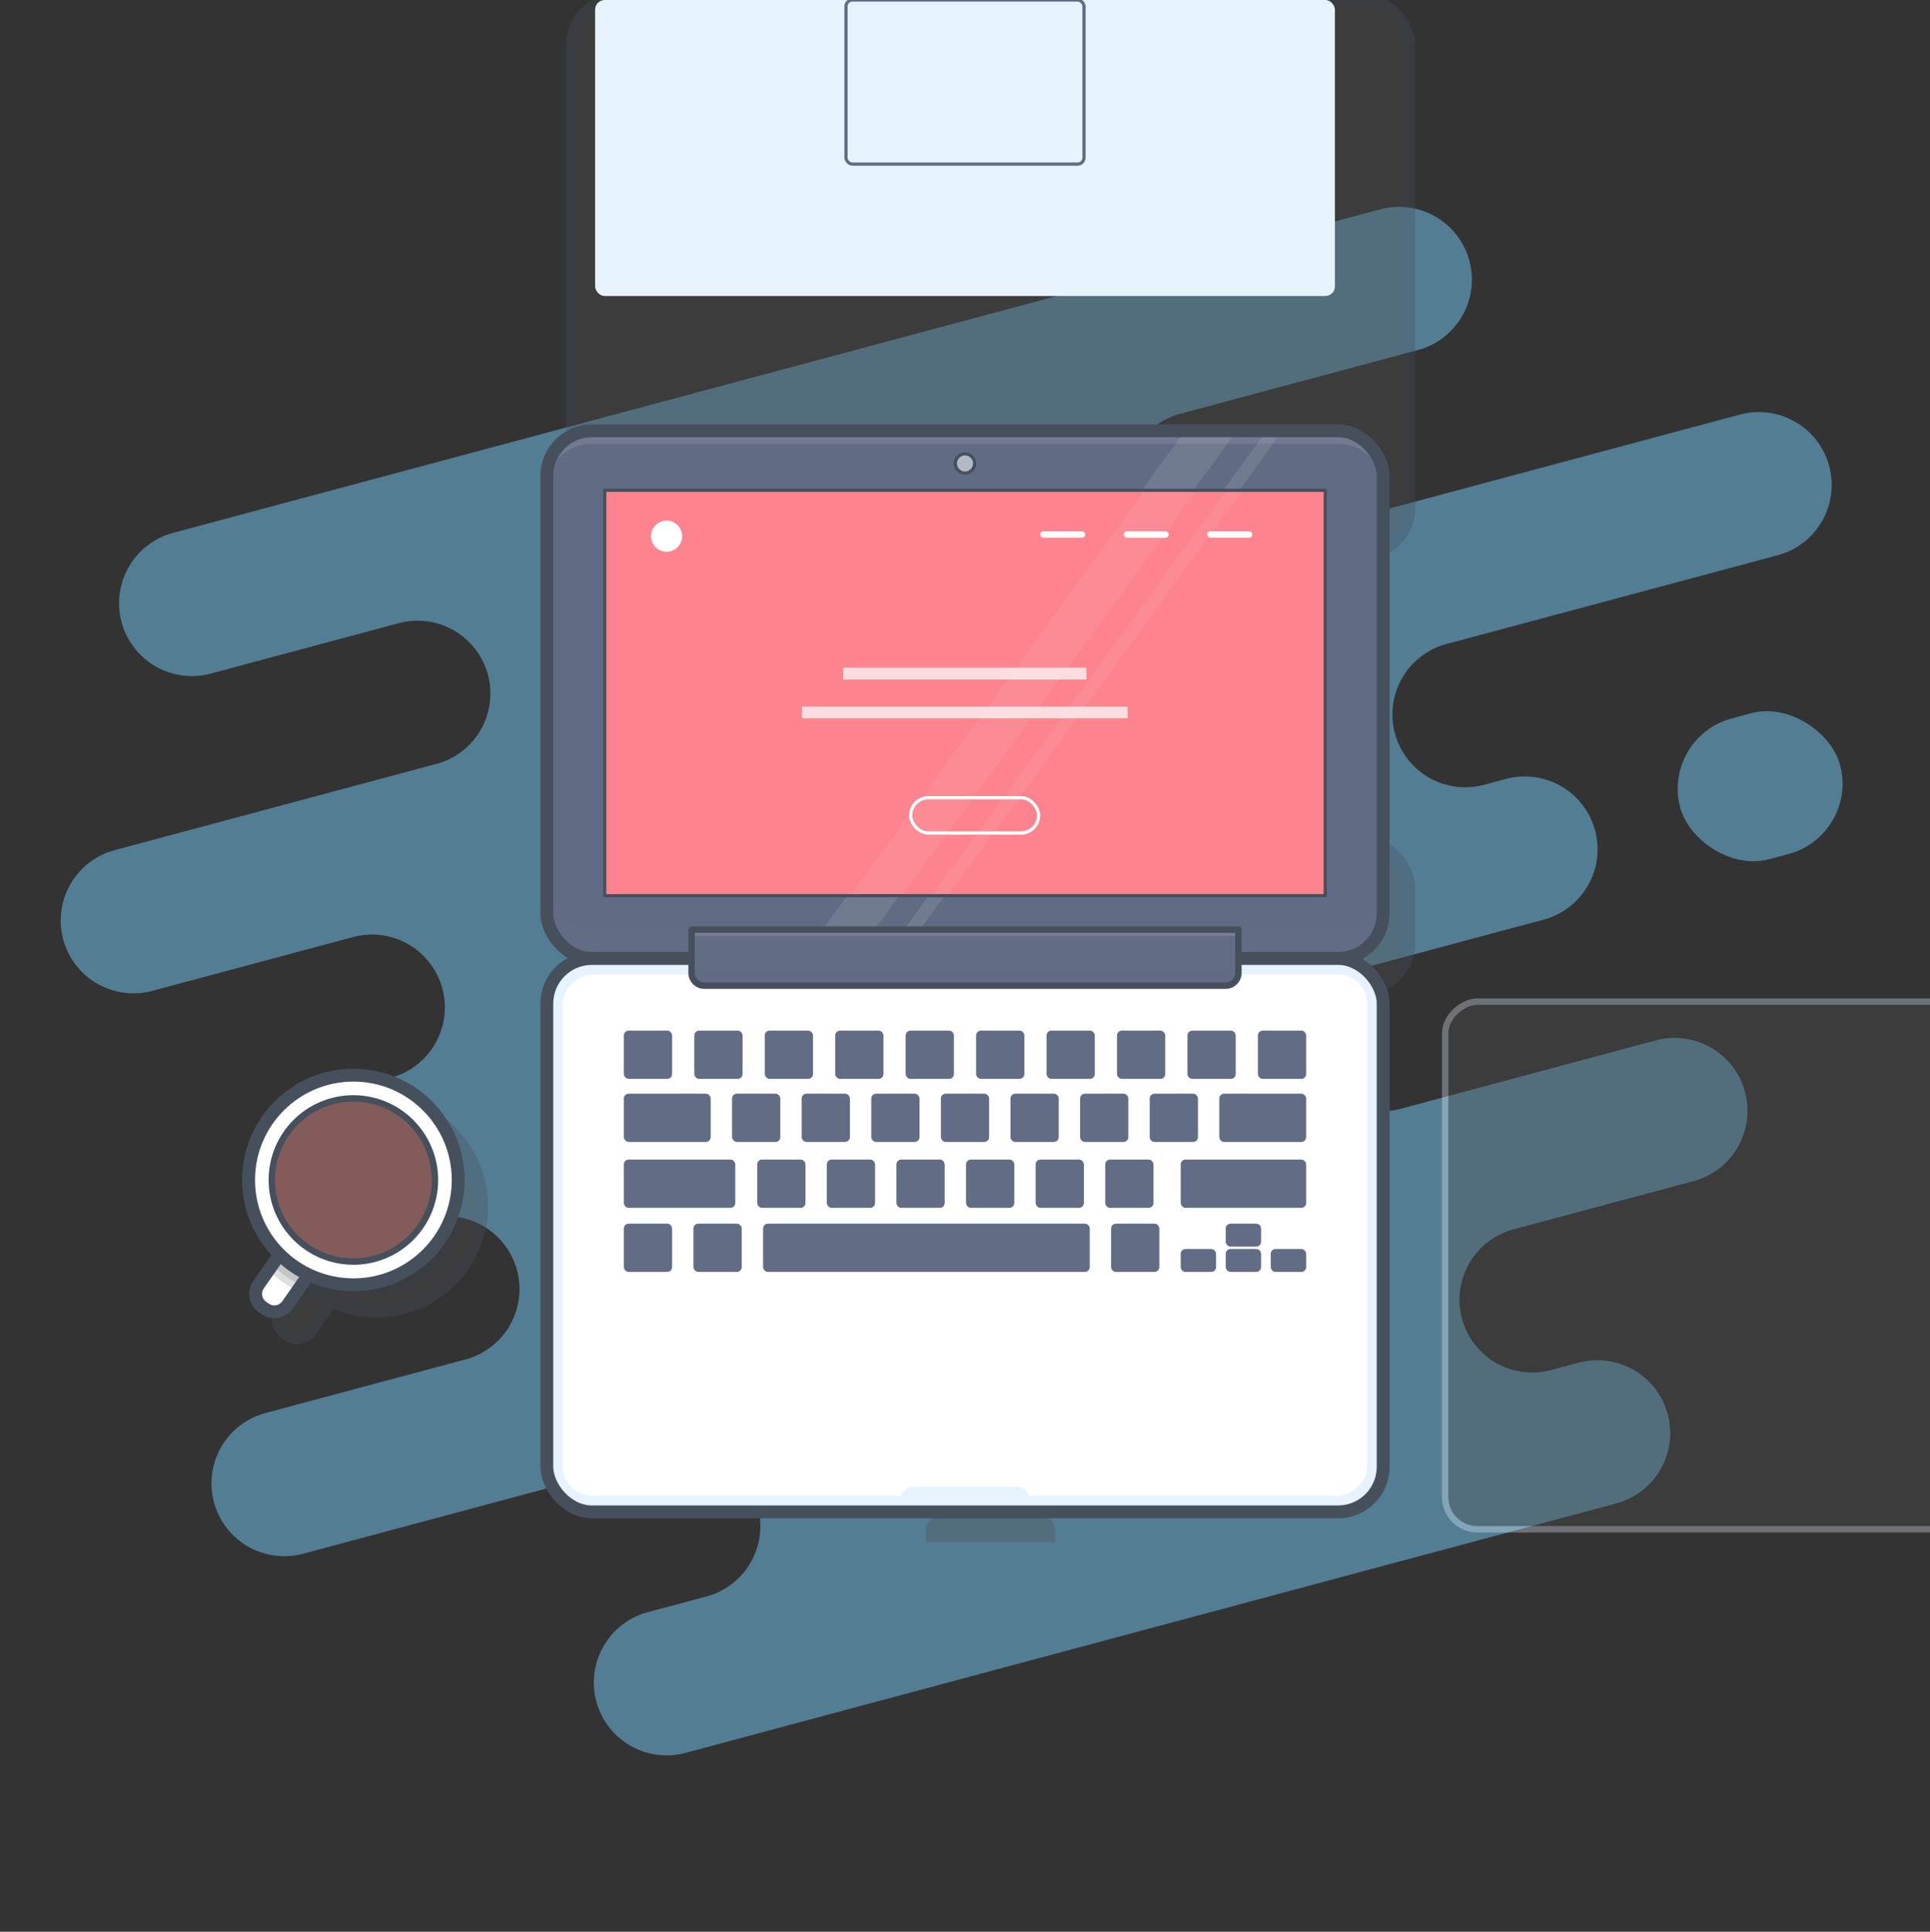 <?xml version="1.0" encoding="UTF-8" standalone="no"?>
<svg
   viewBox="0 0 600 600.399"
   version="1.1"
   id="svg604"
   sodipodi:docname="118-macbook.svg"
   inkscape:version="1.1.2 (0a00cf5339, 2022-02-04)"
   xmlns:inkscape="http://www.inkscape.org/namespaces/inkscape"
   xmlns:sodipodi="http://sodipodi.sourceforge.net/DTD/sodipodi-0.dtd"
   xmlns="http://www.w3.org/2000/svg"
   xmlns:svg="http://www.w3.org/2000/svg"
   xmlns:rdf="http://www.w3.org/1999/02/22-rdf-syntax-ns#"
   xmlns:cc="http://creativecommons.org/ns#"
   xmlns:dc="http://purl.org/dc/elements/1.1/">
  <rect x="0" y="0" width="600" height="600.399" fill="#333333" stroke="none"/>
  <defs
     id="defs608" />
  <sodipodi:namedview
     id="namedview606"
     pagecolor="#ffffff"
     bordercolor="#666666"
     borderopacity="1.0"
     inkscape:pageshadow="2"
     inkscape:pageopacity="0.0"
     inkscape:pagecheckerboard="0"
     showgrid="false"
     inkscape:zoom="2.0563133"
     inkscape:cx="364.48725"
     inkscape:cy="341.87397"
     inkscape:window-width="2560"
     inkscape:window-height="1379"
     inkscape:window-x="0"
     inkscape:window-y="0"
     inkscape:window-maximized="1"
     inkscape:current-layer="svg604" />
  <title
     id="title2">118-macbook</title>
  <g
     style="opacity:0.47;isolation:isolate;mix-blend-mode:multiply"
     id="g10">
    <path
       d="m 449.658,200.181 103,-27.6 a 22.638,22.638 0 0 0 16.007,-27.726 v 0 A 22.638,22.638 0 0 0 540.939,128.848 L 378.646,172.332 A 22.638,22.638 0 0 1 350.92,156.324 v 0 A 22.638,22.638 0 0 1 366.926,128.6 L 440.8,108.8 a 22.638,22.638 0 0 0 16.01,-27.726 v 0 A 22.638,22.638 0 0 0 429.084,65.067 L 53.8,165.62 a 22.637,22.637 0 0 0 -16.008,27.725 v 0 A 22.638,22.638 0 0 0 65.52,209.357 L 123.953,193.7 a 22.639,22.639 0 0 1 27.726,16.008 v 0 a 22.637,22.637 0 0 1 -16.008,27.725 l -100.02,26.8 a 22.639,22.639 0 0 0 -16.008,27.726 v 0 a 22.638,22.638 0 0 0 27.726,16.008 l 62.42,-16.726 a 22.639,22.639 0 0 1 27.726,16.008 v 0 a 22.637,22.637 0 0 1 -16.008,27.725 l -4.429,1.187 A 22.638,22.638 0 0 0 101.074,363.9 v 0 a 22.638,22.638 0 0 0 27.726,16.009 l 4.2,-1.125 a 22.637,22.637 0 0 1 27.725,16.008 v 0 a 22.637,22.637 0 0 1 -16.007,27.726 l -62.19,16.663 a 22.638,22.638 0 0 0 -16.007,27.726 v 0 a 22.638,22.638 0 0 0 27.726,16.007 l 113.637,-30.449 a 22.638,22.638 0 0 1 27.726,16.008 v 0 A 22.638,22.638 0 0 1 219.6,496.2 l -18.212,4.879 a 22.639,22.639 0 0 0 -16.007,27.726 v 0 a 22.637,22.637 0 0 0 27.726,16.007 l 289.35,-77.531 a 22.638,22.638 0 0 0 16.007,-27.726 v 0 a 22.638,22.638 0 0 0 -27.726,-16.008 l -8.512,2.281 A 22.638,22.638 0 0 1 454.5,409.825 v 0 A 22.638,22.638 0 0 1 470.511,382.1 l 55.971,-15 a 22.638,22.638 0 0 0 16.008,-27.726 v 0 A 22.638,22.638 0 0 0 514.764,323.366 L 435.4,344.629 a 22.638,22.638 0 0 1 -27.726,-16.008 v 0 A 22.639,22.639 0 0 1 423.683,300.9 l 56.195,-15.057 a 22.637,22.637 0 0 0 16.007,-27.726 v 0 A 22.637,22.637 0 0 0 468.159,242.1 l -6.781,1.817 A 22.638,22.638 0 0 1 433.652,227.91 v 0 a 22.638,22.638 0 0 1 16.006,-27.729 z"
       style="fill:#76d1ff"
       id="path6" />
    <rect
       x="521.468"
       y="221.723"
       width="51.443"
       height="45.28"
       rx="22.638"
       transform="rotate(-15,547.191,244.364)"
       style="fill:#76d1ff"
       id="rect8" />
  </g>
  <g
     style="opacity:0.33;isolation:isolate;mix-blend-mode:multiply"
     id="g184">
    <rect
       x="177.95"
       y="261.845"
       width="260"
       height="45.478"
       rx="14"
       style="fill:#4e4e4e;stroke:#000000;stroke-linecap:round;stroke-linejoin:round"
       id="rect12" />
    <rect
       x="177.95"
       y="261.845"
       width="260"
       height="45.478"
       rx="14"
       style="fill:#4e4e4e"
       id="rect14" />
    <path
       d="m 191.95,261.845 h 232 a 14,14 0 0 1 14,14 v 20.438 a 8.549,8.549 0 0 1 -8.549,8.549 H 186.5 a 8.549,8.549 0 0 1 -8.549,-8.549 v -20.438 a 14,14 0 0 1 14,-14 z"
       style="opacity:0.17;mix-blend-mode:multiply;fill:#4e4e4e"
       id="path16" />
    <rect
       x="177.95"
       y="261.845"
       width="260"
       height="45.478"
       rx="14"
       style="fill:#4e4e4e;stroke:#46505c;stroke-width:4px;stroke-linecap:round;stroke-linejoin:round"
       id="rect18" />
    <rect
       x="290.48"
       y="172.44"
       width="34.941"
       height="224"
       transform="rotate(90,307.95,284.44)"
       style="fill:#4e4e4e"
       id="rect20" />
    <rect
       x="290.48"
       y="172.44"
       width="34.941"
       height="224"
       transform="rotate(90,307.95,284.44)"
       style="fill:#4e4e4e;stroke:#46505c;stroke-linecap:round;stroke-linejoin:round"
       id="rect22" />
    <rect
       x="177.951"
       y="307.html"
       width="260"
       height="172"
       rx="14"
       style="fill:#4e4e4e"
       id="rect24" />
    <rect
       x="225.95"
       y="267.html"
       width="164"
       height="252"
       rx="10"
       transform="rotate(90,307.95,393.324)"
       style="fill:#4e4e4e;stroke:#e6f3ff;stroke-width:2px;stroke-miterlimit:10"
       id="rect26" />
    <path
       d="M 291.9,471.5 H 324 a 4,4 0 0 1 4,4 v 3.82 h -40.1 v -3.82 a 4,4 0 0 1 4,-4 z"
       style="fill:#4e4e4e"
       id="path28" />
    <rect
       x="177.951"
       y="307.html"
       width="260"
       height="172"
       rx="14"
       style="fill:#4e4e4e;stroke:#46505c;stroke-width:4px;stroke-linecap:round;stroke-linejoin:round"
       id="rect30" />
    <rect
       x="192.95"
       y="320.743"
       width="230"
       height="92"
       rx="3"
       style="fill:#4e4e4e"
       id="rect32" />
    <rect
       x="224.035"
       y="390.243"
       width="14"
       height="14"
       rx="1"
       style="fill:#4e4e4e;stroke:#626c84;stroke-linecap:round;stroke-linejoin:round"
       id="rect34" />
    <rect
       x="202.396"
       y="390.243"
       width="14"
       height="14"
       rx="1"
       style="fill:#4e4e4e;stroke:#626c84;stroke-linecap:round;stroke-linejoin:round"
       id="rect36" />
    <rect
       x="245.673"
       y="390.243"
       width="100.554"
       height="14"
       rx="1"
       style="fill:#4e4e4e;stroke:#626c84;stroke-linecap:round;stroke-linejoin:round"
       id="rect38" />
    <rect
       x="353.866"
       y="390.243"
       width="14"
       height="14"
       rx="1"
       style="fill:#4e4e4e;stroke:#626c84;stroke-linecap:round;stroke-linejoin:round"
       id="rect40" />
    <rect
       x="389.505"
       y="398.118"
       width="10"
       height="6.125"
       rx="1"
       style="fill:#4e4e4e;stroke:#626c84;stroke-linecap:round;stroke-linejoin:round"
       id="rect42" />
    <rect
       x="389.505"
       y="390.243"
       width="10"
       height="6.125"
       rx="1"
       style="fill:#4e4e4e;stroke:#626c84;stroke-linecap:round;stroke-linejoin:round"
       id="rect44" />
    <rect
       x="403.505"
       y="398.118"
       width="10"
       height="6.125"
       rx="1"
       style="fill:#4e4e4e;stroke:#626c84;stroke-linecap:round;stroke-linejoin:round"
       id="rect46" />
    <rect
       x="375.505"
       y="398.118"
       width="10"
       height="6.125"
       rx="1"
       style="fill:#4e4e4e;stroke:#626c84;stroke-linecap:round;stroke-linejoin:round"
       id="rect48" />
    <rect
       x="202.396"
       y="370.html"
       width="33.639"
       height="14"
       rx="1"
       style="fill:#4e4e4e;stroke:#626c84;stroke-linecap:round;stroke-linejoin:round"
       id="rect50" />
    <rect
       x="243.854"
       y="370.html"
       width="14"
       height="14"
       rx="1"
       style="fill:#4e4e4e;stroke:#626c84;stroke-linecap:round;stroke-linejoin:round"
       id="rect52" />
    <rect
       x="265.493"
       y="370.html"
       width="14"
       height="14"
       rx="1"
       style="fill:#4e4e4e;stroke:#626c84;stroke-linecap:round;stroke-linejoin:round"
       id="rect54" />
    <rect
       x="287.131"
       y="370.html"
       width="14"
       height="14"
       rx="1"
       style="fill:#4e4e4e;stroke:#626c84;stroke-linecap:round;stroke-linejoin:round"
       id="rect56" />
    <rect
       x="308.77"
       y="370.html"
       width="14"
       height="14"
       rx="1"
       style="fill:#4e4e4e;stroke:#626c84;stroke-linecap:round;stroke-linejoin:round"
       id="rect58" />
    <rect
       x="330.408"
       y="370.html"
       width="14"
       height="14"
       rx="1"
       style="fill:#4e4e4e;stroke:#626c84;stroke-linecap:round;stroke-linejoin:round"
       id="rect60" />
    <rect
       x="352.047"
       y="370.html"
       width="14"
       height="14"
       rx="1"
       style="fill:#4e4e4e;stroke:#626c84;stroke-linecap:round;stroke-linejoin:round"
       id="rect62" />
    <rect
       x="375.505"
       y="370.html"
       width="38"
       height="14"
       rx="1"
       style="fill:#4e4e4e;stroke:#626c84;stroke-linecap:round;stroke-linejoin:round"
       id="rect64" />
    <rect
       x="236.035"
       y="349.843"
       width="14"
       height="14"
       rx="1"
       style="fill:#4e4e4e;stroke:#626c84;stroke-linecap:round;stroke-linejoin:round"
       id="rect66" />
    <rect
       x="202.396"
       y="349.843"
       width="26"
       height="14"
       rx="1"
       style="fill:#4e4e4e;stroke:#626c84;stroke-linecap:round;stroke-linejoin:round"
       id="rect68" />
    <rect
       x="257.673"
       y="349.843"
       width="14"
       height="14"
       rx="1"
       style="fill:#4e4e4e;stroke:#626c84;stroke-linecap:round;stroke-linejoin:round"
       id="rect70" />
    <rect
       x="279.312"
       y="349.843"
       width="14"
       height="14"
       rx="1"
       style="fill:#4e4e4e;stroke:#626c84;stroke-linecap:round;stroke-linejoin:round"
       id="rect72" />
    <rect
       x="300.95"
       y="349.843"
       width="14"
       height="14"
       rx="1"
       style="fill:#4e4e4e;stroke:#626c84;stroke-linecap:round;stroke-linejoin:round"
       id="rect74" />
    <rect
       x="322.589"
       y="349.843"
       width="14"
       height="14"
       rx="1"
       style="fill:#4e4e4e;stroke:#626c84;stroke-linecap:round;stroke-linejoin:round"
       id="rect76" />
    <rect
       x="344.228"
       y="349.843"
       width="14"
       height="14"
       rx="1"
       style="fill:#4e4e4e;stroke:#626c84;stroke-linecap:round;stroke-linejoin:round"
       id="rect78" />
    <rect
       x="365.866"
       y="349.843"
       width="14"
       height="14"
       rx="1"
       style="fill:#4e4e4e;stroke:#626c84;stroke-linecap:round;stroke-linejoin:round"
       id="rect80" />
    <rect
       x="387.505"
       y="349.843"
       width="26"
       height="14"
       rx="1"
       style="fill:#4e4e4e;stroke:#626c84;stroke-linecap:round;stroke-linejoin:round"
       id="rect82" />
    <rect
       x="224.297"
       y="330.243"
       width="14"
       height="14"
       rx="1"
       style="fill:#4e4e4e;stroke:#626c84;stroke-linecap:round;stroke-linejoin:round"
       id="rect84" />
    <rect
       x="202.396"
       y="330.243"
       width="14"
       height="14"
       rx="1"
       style="fill:#4e4e4e;stroke:#626c84;stroke-linecap:round;stroke-linejoin:round"
       id="rect86" />
    <rect
       x="246.198"
       y="330.243"
       width="14"
       height="14"
       rx="1"
       style="fill:#4e4e4e;stroke:#626c84;stroke-linecap:round;stroke-linejoin:round"
       id="rect88" />
    <rect
       x="268.099"
       y="330.243"
       width="14"
       height="14"
       rx="1"
       style="fill:#4e4e4e;stroke:#626c84;stroke-linecap:round;stroke-linejoin:round"
       id="rect90" />
    <rect
       x="290"
       y="330.243"
       width="14"
       height="14"
       rx="1"
       style="fill:#4e4e4e;stroke:#626c84;stroke-linecap:round;stroke-linejoin:round"
       id="rect92" />
    <rect
       x="311.901"
       y="330.243"
       width="14"
       height="14"
       rx="1"
       style="fill:#4e4e4e;stroke:#626c84;stroke-linecap:round;stroke-linejoin:round"
       id="rect94" />
    <rect
       x="333.802"
       y="330.243"
       width="14"
       height="14"
       rx="1"
       style="fill:#4e4e4e;stroke:#626c84;stroke-linecap:round;stroke-linejoin:round"
       id="rect96" />
    <rect
       x="355.703"
       y="330.243"
       width="14"
       height="14"
       rx="1"
       style="fill:#4e4e4e;stroke:#626c84;stroke-linecap:round;stroke-linejoin:round"
       id="rect98" />
    <rect
       x="377.604"
       y="330.243"
       width="14"
       height="14"
       rx="1"
       style="fill:#4e4e4e;stroke:#626c84;stroke-linecap:round;stroke-linejoin:round"
       id="rect100" />
    <rect
       x="399.505"
       y="330.243"
       width="14"
       height="14"
       rx="1"
       style="fill:#4e4e4e;stroke:#626c84;stroke-linecap:round;stroke-linejoin:round"
       id="rect102" />
    <rect
       x="224.035"
       y="390.243"
       width="14"
       height="14"
       rx="1"
       style="fill:#4e4e4e"
       id="rect104" />
    <rect
       x="202.396"
       y="390.243"
       width="14"
       height="14"
       rx="1"
       style="fill:#4e4e4e"
       id="rect106" />
    <rect
       x="245.673"
       y="390.243"
       width="100.554"
       height="14"
       rx="1"
       style="fill:#4e4e4e"
       id="rect108" />
    <rect
       x="353.866"
       y="390.243"
       width="14"
       height="14"
       rx="1"
       style="fill:#4e4e4e"
       id="rect110" />
    <rect
       x="389.505"
       y="398.118"
       width="10"
       height="6.125"
       rx="1"
       style="fill:#4e4e4e"
       id="rect112" />
    <rect
       x="389.505"
       y="390.243"
       width="10"
       height="6.125"
       rx="1"
       style="fill:#4e4e4e"
       id="rect114" />
    <rect
       x="403.505"
       y="398.118"
       width="10"
       height="6.125"
       rx="1"
       style="fill:#4e4e4e"
       id="rect116" />
    <rect
       x="375.505"
       y="398.118"
       width="10"
       height="6.125"
       rx="1"
       style="fill:#4e4e4e"
       id="rect118" />
    <rect
       x="202.396"
       y="370.html"
       width="33.639"
       height="14"
       rx="1"
       style="fill:#4e4e4e"
       id="rect120" />
    <rect
       x="243.854"
       y="370.html"
       width="14"
       height="14"
       rx="1"
       style="fill:#4e4e4e"
       id="rect122" />
    <rect
       x="265.493"
       y="370.html"
       width="14"
       height="14"
       rx="1"
       style="fill:#4e4e4e"
       id="rect124" />
    <rect
       x="287.131"
       y="370.html"
       width="14"
       height="14"
       rx="1"
       style="fill:#4e4e4e"
       id="rect126" />
    <rect
       x="308.77"
       y="370.html"
       width="14"
       height="14"
       rx="1"
       style="fill:#4e4e4e"
       id="rect128" />
    <rect
       x="330.408"
       y="370.html"
       width="14"
       height="14"
       rx="1"
       style="fill:#4e4e4e"
       id="rect130" />
    <rect
       x="352.047"
       y="370.html"
       width="14"
       height="14"
       rx="1"
       style="fill:#4e4e4e"
       id="rect132" />
    <rect
       x="375.505"
       y="370.html"
       width="38"
       height="14"
       rx="1"
       style="fill:#4e4e4e"
       id="rect134" />
    <rect
       x="236.035"
       y="349.843"
       width="14"
       height="14"
       rx="1"
       style="fill:#4e4e4e"
       id="rect136" />
    <rect
       x="202.396"
       y="349.843"
       width="26"
       height="14"
       rx="1"
       style="fill:#4e4e4e"
       id="rect138" />
    <rect
       x="257.673"
       y="349.843"
       width="14"
       height="14"
       rx="1"
       style="fill:#4e4e4e"
       id="rect140" />
    <rect
       x="279.312"
       y="349.843"
       width="14"
       height="14"
       rx="1"
       style="fill:#4e4e4e"
       id="rect142" />
    <rect
       x="300.95"
       y="349.843"
       width="14"
       height="14"
       rx="1"
       style="fill:#4e4e4e"
       id="rect144" />
    <rect
       x="322.589"
       y="349.843"
       width="14"
       height="14"
       rx="1"
       style="fill:#4e4e4e"
       id="rect146" />
    <rect
       x="344.228"
       y="349.843"
       width="14"
       height="14"
       rx="1"
       style="fill:#4e4e4e"
       id="rect148" />
    <rect
       x="365.866"
       y="349.843"
       width="14"
       height="14"
       rx="1"
       style="fill:#4e4e4e"
       id="rect150" />
    <rect
       x="387.505"
       y="349.843"
       width="26"
       height="14"
       rx="1"
       style="fill:#4e4e4e"
       id="rect152" />
    <rect
       x="224.297"
       y="330.243"
       width="14"
       height="14"
       rx="1"
       style="fill:#4e4e4e"
       id="rect154" />
    <rect
       x="202.396"
       y="330.243"
       width="14"
       height="14"
       rx="1"
       style="fill:#4e4e4e"
       id="rect156" />
    <rect
       x="246.198"
       y="330.243"
       width="14"
       height="14"
       rx="1"
       style="fill:#4e4e4e"
       id="rect158" />
    <rect
       x="268.099"
       y="330.243"
       width="14"
       height="14"
       rx="1"
       style="fill:#4e4e4e"
       id="rect160" />
    <rect
       x="290"
       y="330.243"
       width="14"
       height="14"
       rx="1"
       style="fill:#4e4e4e"
       id="rect162" />
    <rect
       x="311.901"
       y="330.243"
       width="14"
       height="14"
       rx="1"
       style="fill:#4e4e4e"
       id="rect164" />
    <rect
       x="333.802"
       y="330.243"
       width="14"
       height="14"
       rx="1"
       style="fill:#4e4e4e"
       id="rect166" />
    <rect
       x="355.703"
       y="330.243"
       width="14"
       height="14"
       rx="1"
       style="fill:#4e4e4e"
       id="rect168" />
    <rect
       x="377.604"
       y="330.243"
       width="14"
       height="14"
       rx="1"
       style="fill:#4e4e4e"
       id="rect170" />
    <rect
       x="399.505"
       y="330.243"
       width="14"
       height="14"
       rx="1"
       style="fill:#4e4e4e"
       id="rect172" />
    <path
       d="m 222.95,298.339 h 170 v 13.446 a 4,4 0 0 1 -4,4 h -162 a 4,4 0 0 1 -4,-4 z"
       style="fill:#4e4e4e"
       id="path174" />
    <path
       d="m 388.95,311.784 h -162 a 4,4 0 0 1 -4,-4 v 4 a 4,4 0 0 0 4,4 h 162 a 4,4 0 0 0 4,-4 v -4 a 4,4 0 0 1 -4,4 z"
       style="opacity:0.25;mix-blend-mode:multiply;fill:#4e4e4e"
       id="path176" />
    <path
       d="m 222.95,298.339 h 170 v 13.446 a 4,4 0 0 1 -4,4 h -162 a 4,4 0 0 1 -4,-4 z"
       style="fill:#4e4e4e;stroke:#46505c;stroke-width:2px;stroke-linecap:round;stroke-linejoin:round"
       id="path178" />
    <rect
       x="270.951"
       y="417.743"
       width="74"
       height="51"
       rx="2"
       style="fill:#4e4e4e"
       id="rect180" />
    <rect
       x="270.951"
       y="417.743"
       width="74"
       height="51"
       rx="2"
       style="fill:#4e4e4e;stroke:#626c84;stroke-linecap:round;stroke-linejoin:round"
       id="rect182" />
  </g>
  <g
     style="opacity:0.33;isolation:isolate;mix-blend-mode:multiply"
     id="g218">
    <path
       d="m 90.15,401.363 h 13.466 a 0.692,0.692 0 0 1 0.692,0.692 v 9.616 a 0.692,0.692 0 0 1 -0.692,0.692 H 90.15 a 5,5 0 0 1 -5,-5 v -1 a 5,5 0 0 1 5,-5 z"
       transform="matrix(0.573,-0.819,0.819,0.573,-292.917,251.165)"
       style="fill:#4e4e4e;stroke:#46505c;stroke-width:4px;stroke-linecap:round;stroke-linejoin:round"
       id="path186" />
    <path
       d="m 90.15,401.363 h 13.466 a 0.692,0.692 0 0 1 0.692,0.692 v 9.616 a 0.692,0.692 0 0 1 -0.692,0.692 H 90.15 a 5,5 0 0 1 -5,-5 v -1 a 5,5 0 0 1 5,-5 z"
       transform="matrix(0.573,-0.819,0.819,0.573,-292.917,251.165)"
       style="fill:#4e4e4e;stroke:#46505c;stroke-width:4px;stroke-linecap:round;stroke-linejoin:round"
       id="path188" />
    <circle
       cx="117.084"
       cy="374.922"
       r="32.576"
       style="fill:#4e4e4e;stroke:#46505c;stroke-width:4px;stroke-linecap:round;stroke-linejoin:round"
       id="circle190" />
    <circle
       cx="117.084"
       cy="374.922"
       r="32.576"
       style="fill:#4e4e4e;stroke:#46505c;stroke-width:4px;stroke-linecap:round;stroke-linejoin:round"
       id="circle192" />
    <circle
       cx="117.084"
       cy="374.922"
       r="25.355"
       style="fill:#4e4e4e;stroke:#46505c;stroke-width:4px;stroke-linecap:round;stroke-linejoin:round"
       id="circle194" />
    <circle
       cx="117.084"
       cy="374.922"
       r="25.355"
       style="fill:#4e4e4e;stroke:#46505c;stroke-width:4px;stroke-linecap:round;stroke-linejoin:round"
       id="circle196" />
    <path
       d="m 100.509,369.659 c 0.339,-0.764 0.706,-1.513 1.08,-2.246 1.7,-3.332 3.733,-6.786 6.978,-8.827 2.755,-1.734 6.608,-2.413 9.594,-0.879 2.59,1.33 4.151,4.065 6.514,5.767 a 42.738,42.738 0 0 0 4.954,2.605 7.44,7.44 0 0 1 3.813,3.921 c 0.8,2.444 -0.519,5.052 -0.532,7.624 a 7.58,7.58 0 0 0 1.137,4.017 3.909,3.909 0 0 1 0.875,1.979 2.6,2.6 0 0 1 -1.715,2.06 c -2.626,1.241 -5.693,0.793 -8.581,0.481 -2.888,-0.312 -6.086,-0.378 -8.369,1.418 a 24.329,24.329 0 0 0 -2.589,2.792 4.072,4.072 0 0 1 -6.25,0.637 26.771,26.771 0 0 1 -5.326,-6.041 16.421,16.421 0 0 1 -3.173,-6.557 c -0.519,-2.975 0.346,-5.952 1.59,-8.751 z"
       style="opacity:0.33;mix-blend-mode:multiply;fill:#4e4e4e;stroke:#46505c;stroke-width:4px;stroke-linecap:round;stroke-linejoin:round"
       id="path198" />
    <circle
       cx="122.212"
       cy="392.543"
       r="1.574"
       style="opacity:0.33;mix-blend-mode:multiply;fill:#4e4e4e;stroke:#46505c;stroke-width:4px;stroke-linecap:round;stroke-linejoin:round"
       id="circle200" />
    <circle
       cx="118.115"
       cy="393.124"
       r="1.09"
       style="opacity:0.33;mix-blend-mode:multiply;fill:#4e4e4e;stroke:#46505c;stroke-width:4px;stroke-linecap:round;stroke-linejoin:round"
       id="circle202" />
    <circle
       cx="125.931"
       cy="391.079"
       r="0.988"
       style="opacity:0.33;mix-blend-mode:multiply;fill:#4e4e4e;stroke:#46505c;stroke-width:4px;stroke-linecap:round;stroke-linejoin:round"
       id="circle204" />
    <circle
       cx="114.667"
       cy="393.532"
       r="0.708"
       style="opacity:0.33;mix-blend-mode:multiply;fill:#4e4e4e;stroke:#46505c;stroke-width:4px;stroke-linecap:round;stroke-linejoin:round"
       id="circle206" />
    <circle
       cx="129.052"
       cy="390.035"
       r="0.432"
       style="opacity:0.33;mix-blend-mode:multiply;fill:#4e4e4e;stroke:#46505c;stroke-width:4px;stroke-linecap:round;stroke-linejoin:round"
       id="circle208" />
    <circle
       cx="97.409"
       cy="368.931"
       r="1.014"
       style="opacity:0.33;mix-blend-mode:multiply;fill:#4e4e4e;stroke:#46505c;stroke-width:4px;stroke-linecap:round;stroke-linejoin:round"
       id="circle210" />
    <circle
       cx="125.014"
       cy="357.133"
       r="0.954"
       style="opacity:0.33;mix-blend-mode:multiply;fill:#4e4e4e;stroke:#46505c;stroke-width:4px;stroke-linecap:round;stroke-linejoin:round"
       id="circle212" />
    <circle
       cx="131.215"
       cy="361.833"
       r="0.864"
       style="opacity:0.33;mix-blend-mode:multiply;fill:#4e4e4e;stroke:#46505c;stroke-width:4px;stroke-linecap:round;stroke-linejoin:round"
       id="circle214" />
    <circle
       cx="131.924"
       cy="364.281"
       r="0.378"
       style="opacity:0.33;mix-blend-mode:multiply;fill:#4e4e4e;stroke:#46505c;stroke-width:4px;stroke-linecap:round;stroke-linejoin:round"
       id="circle216" />
  </g>
  <path
     d="m 80.376,399.281 7.721,-11.031 a 0.692,0.692 0 0 1 0.964,-0.17 l 7.878,5.514 a 0.692,0.692 0 0 1 0.17,0.964 l -7.721,11.031 a 5,5 0 0 1 -6.963,1.229 l -0.819,-0.573 a 5,5 0 0 1 -1.229,-6.963 z"
     style="isolation:isolate;fill:#ffffff;stroke:#e6f3ff;stroke-width:2px;stroke-miterlimit:10"
     id="path220" />
  <path
     d="m 89.06,388.081 a 0.692,0.692 0 0 0 -0.963,0.171 l -3.477,4.966 a 36.623,36.623 0 0 0 4.269,3.494 37.022,37.022 0 0 0 4.742,2.815 l 3.477,-4.968 a 0.69,0.69 0 0 0 -0.17,-0.963 z"
     style="opacity:0.18;isolation:isolate;fill:#4e4e4e;stroke:#46505c;stroke-width:4px;stroke-linecap:round;stroke-linejoin:round"
     id="path222" />
  <path
     d="m 80.376,399.281 7.721,-11.031 a 0.692,0.692 0 0 1 0.964,-0.17 l 7.878,5.514 a 0.692,0.692 0 0 1 0.17,0.964 l -7.721,11.031 a 5,5 0 0 1 -6.963,1.229 l -0.819,-0.573 a 5,5 0 0 1 -1.229,-6.963 z"
     style="isolation:isolate;fill:none;stroke:#46505c;stroke-width:4px;stroke-linecap:round;stroke-linejoin:round"
     id="path224" />
  <circle
     cx="109.862"
     cy="366.746"
     r="32.576"
     style="isolation:isolate;fill:#ffffff;stroke:#e6f3ff;stroke-width:2px;stroke-miterlimit:10"
     id="circle226" />
  <circle
     cx="109.862"
     cy="366.746"
     r="32.576"
     style="isolation:isolate;fill:none;stroke:#46505c;stroke-width:4px;stroke-linecap:round;stroke-linejoin:round"
     id="circle228" />
  <circle
     cx="109.862"
     cy="366.746"
     r="25.355"
     style="isolation:isolate;fill:#845b5b"
     id="circle230" />
  <circle
     cx="109.862"
     cy="366.746"
     r="25.355"
     style="isolation:isolate;fill:none;stroke:#46505c;stroke-width:2px;stroke-linecap:round;stroke-linejoin:round"
     id="circle232" />
  <path
     d="m 93.287,361.482 c 0.339,-0.763 0.706,-1.513 1.08,-2.246 1.7,-3.331 3.734,-6.785 6.978,-8.827 2.756,-1.734 6.608,-2.412 9.594,-0.879 2.59,1.33 4.151,4.066 6.514,5.767 a 42.752,42.752 0 0 0 4.955,2.6 7.447,7.447 0 0 1 3.813,3.918 c 0.8,2.445 -0.519,5.053 -0.533,7.624 a 7.58,7.58 0 0 0 1.137,4.017 3.91,3.91 0 0 1 0.876,1.979 2.6,2.6 0 0 1 -1.715,2.061 c -2.627,1.24 -5.694,0.793 -8.582,0.48 -2.888,-0.313 -6.085,-0.377 -8.369,1.418 a 24.412,24.412 0 0 0 -2.589,2.792 4.073,4.073 0 0 1 -6.25,0.638 26.8,26.8 0 0 1 -5.326,-6.042 16.409,16.409 0 0 1 -3.17,-6.552 c -0.527,-2.972 0.344,-5.949 1.587,-8.748 z"
     style="opacity:0.33;isolation:isolate;mix-blend-mode:multiply;fill:#845b5b"
     id="path234" />
  <circle
     cx="114.99"
     cy="384.366"
     r="1.574"
     style="opacity:0.33;isolation:isolate;mix-blend-mode:multiply;fill:#845b5b"
     id="circle236" />
  <circle
     cx="110.893"
     cy="384.947"
     r="1.09"
     style="opacity:0.33;isolation:isolate;mix-blend-mode:multiply;fill:#845b5b"
     id="circle238" />
  <circle
     cx="118.709"
     cy="382.903"
     r="0.988"
     style="opacity:0.33;isolation:isolate;mix-blend-mode:multiply;fill:#845b5b"
     id="circle240" />
  <circle
     cx="107.445"
     cy="385.356"
     r="0.708"
     style="opacity:0.33;isolation:isolate;mix-blend-mode:multiply;fill:#845b5b"
     id="circle242" />
  <circle
     cx="121.83"
     cy="381.859"
     r="0.432"
     style="opacity:0.33;isolation:isolate;mix-blend-mode:multiply;fill:#845b5b"
     id="circle244" />
  <circle
     cx="90.187"
     cy="360.755"
     r="1.014"
     style="opacity:0.33;isolation:isolate;mix-blend-mode:multiply;fill:#845b5b"
     id="circle246" />
  <circle
     cx="117.792"
     cy="348.956"
     r="0.954"
     style="opacity:0.33;isolation:isolate;mix-blend-mode:multiply;fill:#845b5b"
     id="circle248" />
  <circle
     cx="123.993"
     cy="353.656"
     r="0.864"
     style="opacity:0.33;isolation:isolate;mix-blend-mode:multiply;fill:#845b5b"
     id="circle250" />
  <circle
     cx="124.702"
     cy="356.104"
     r="0.378"
     style="opacity:0.33;isolation:isolate;mix-blend-mode:multiply;fill:#845b5b"
     id="circle252" />
  <circle
     cx="112.084"
     cy="368.84"
     r="2"
     style="isolation:isolate;fill:#845b5b"
     id="circle254" />
  <circle
     cx="105.57"
     cy="361.159"
     r="3.5"
     style="isolation:isolate;fill:#845b5b"
     id="circle256" />
  <rect
     x="170"
     y="133.904"
     width="260"
     height="164"
     rx="14"
     style="isolation:isolate;fill:none;stroke:#000000;stroke-linecap:round;stroke-linejoin:round"
     id="rect258" />
  <rect
     x="170"
     y="133.904"
     width="260"
     height="164"
     rx="14"
     style="isolation:isolate;fill:#626c84"
     id="rect260" />
  <rect
     x="170"
     y="133.904"
     width="260"
     height="164"
     rx="14"
     style="isolation:isolate;fill:#626c84"
     id="rect262" />
  <rect
     x="170"
     y="133.904"
     width="260"
     height="155.016"
     rx="14"
     style="opacity:0.17;isolation:isolate;mix-blend-mode:multiply;fill:#626c84"
     id="rect264" />
  <path
     d="m 184,137.9 h 232 a 14,14 0 0 1 14,14 v 132 0 -136 a 14,14 0 0 0 -14,-14 H 184 a 14,14 0 0 0 -14,14 v 4 a 14,14 0 0 1 14,-14 z"
     style="opacity:0.1;isolation:isolate;fill:#ffffff"
     id="path266" />
  <g
     style="opacity:0.1;isolation:isolate"
     id="g272">
    <polygon
       points="384.449,133.904 368.38,133.904 249.227,297.904 265.296,297.904 "
       style="fill:#ffffff"
       id="polygon268" />
    <polygon
       points="398.664,133.904 393.719,133.904 274.566,297.904 279.51,297.904 "
       style="fill:#ffffff"
       id="polygon270" />
  </g>
  <rect
     x="170"
     y="133.904"
     width="260"
     height="164"
     rx="14"
     style="isolation:isolate;fill:none;stroke:#46505c;stroke-width:4px;stroke-linecap:round;stroke-linejoin:round"
     id="rect274" />
  <rect
     x="152.384"
     y="-412"
     width="126"
     height="224"
     transform="rotate(90)"
     style="isolation:isolate;fill:#fd848e"
     id="rect276" />
  <g
     style="opacity:0.06;isolation:isolate"
     id="g282">
    <polygon
       points="372.022,152.384 355.953,152.384 264.409,278.384 280.478,278.384 "
       style="fill:#ffffff"
       id="polygon278" />
    <polygon
       points="386.237,152.384 381.293,152.384 289.748,278.384 294.693,278.384 "
       style="fill:#ffffff"
       id="polygon280" />
  </g>
  <rect
     x="152.384"
     y="-412"
     width="126"
     height="224"
     transform="rotate(90)"
     style="isolation:isolate;fill:none;stroke:#46505c;stroke-linecap:round;stroke-linejoin:round"
     id="rect284" />
  <rect
     x="170"
     y="297.904"
     width="260"
     height="172"
     rx="14"
     style="isolation:isolate;fill:#e6f3ff"
     id="rect286" />
  <rect
     x="301.904"
     y="-426"
     width="164"
     height="252"
     rx="10"
     transform="rotate(90)"
     style="isolation:isolate;fill:#ffffff;stroke:#e6f3ff;stroke-width:2px;stroke-miterlimit:10"
     id="rect288" />
  <path
     d="m 283.949,462.084 h 32.1 a 4,4 0 0 1 4,4 v 3.82 h -40.1 v -3.82 a 4,4 0 0 1 4,-4 z"
     style="isolation:isolate;fill:#e6f3ff"
     id="path290" />
  <rect
     x="170"
     y="297.904"
     width="260"
     height="172"
     rx="14"
     style="isolation:isolate;fill:none;stroke:#46505c;stroke-width:4px;stroke-linecap:round;stroke-linejoin:round"
     id="rect292" />
  <rect
     x="185"
     y="311.html"
     width="230"
     height="92"
     rx="3"
     style="isolation:isolate;fill:#e6f3ff"
     id="rect294" />
  <rect
     x="216.084"
     y="380.823"
     width="14"
     height="14"
     rx="1"
     style="isolation:isolate;fill:none;stroke:#626c84;stroke-linecap:round;stroke-linejoin:round"
     id="rect296" />
  <rect
     x="194.446"
     y="380.823"
     width="14"
     height="14"
     rx="1"
     style="isolation:isolate;fill:none;stroke:#626c84;stroke-linecap:round;stroke-linejoin:round"
     id="rect298" />
  <rect
     x="237.723"
     y="380.823"
     width="100.554"
     height="14"
     rx="1"
     style="isolation:isolate;fill:none;stroke:#626c84;stroke-linecap:round;stroke-linejoin:round"
     id="rect300" />
  <rect
     x="345.916"
     y="380.823"
     width="14"
     height="14"
     rx="1"
     style="isolation:isolate;fill:none;stroke:#626c84;stroke-linecap:round;stroke-linejoin:round"
     id="rect302" />
  <rect
     x="381.554"
     y="388.698"
     width="10"
     height="6.125"
     rx="1"
     style="isolation:isolate;fill:none;stroke:#626c84;stroke-linecap:round;stroke-linejoin:round"
     id="rect304" />
  <rect
     x="381.554"
     y="380.823"
     width="10"
     height="6.125"
     rx="1"
     style="isolation:isolate;fill:none;stroke:#626c84;stroke-linecap:round;stroke-linejoin:round"
     id="rect306" />
  <rect
     x="395.554"
     y="388.698"
     width="10"
     height="6.125"
     rx="1"
     style="isolation:isolate;fill:none;stroke:#626c84;stroke-linecap:round;stroke-linejoin:round"
     id="rect308" />
  <rect
     x="367.554"
     y="388.698"
     width="10"
     height="6.125"
     rx="1"
     style="isolation:isolate;fill:none;stroke:#626c84;stroke-linecap:round;stroke-linejoin:round"
     id="rect310" />
  <rect
     x="194.446"
     y="360.904"
     width="33.639"
     height="14"
     rx="1"
     style="isolation:isolate;fill:none;stroke:#626c84;stroke-linecap:round;stroke-linejoin:round"
     id="rect312" />
  <rect
     x="235.904"
     y="360.904"
     width="14"
     height="14"
     rx="1"
     style="isolation:isolate;fill:none;stroke:#626c84;stroke-linecap:round;stroke-linejoin:round"
     id="rect314" />
  <rect
     x="257.542"
     y="360.904"
     width="14"
     height="14"
     rx="1"
     style="isolation:isolate;fill:none;stroke:#626c84;stroke-linecap:round;stroke-linejoin:round"
     id="rect316" />
  <rect
     x="279.181"
     y="360.904"
     width="14"
     height="14"
     rx="1"
     style="isolation:isolate;fill:none;stroke:#626c84;stroke-linecap:round;stroke-linejoin:round"
     id="rect318" />
  <rect
     x="300.819"
     y="360.904"
     width="14"
     height="14"
     rx="1"
     style="isolation:isolate;fill:none;stroke:#626c84;stroke-linecap:round;stroke-linejoin:round"
     id="rect320" />
  <rect
     x="322.458"
     y="360.904"
     width="14"
     height="14"
     rx="1"
     style="isolation:isolate;fill:none;stroke:#626c84;stroke-linecap:round;stroke-linejoin:round"
     id="rect322" />
  <rect
     x="344.096"
     y="360.904"
     width="14"
     height="14"
     rx="1"
     style="isolation:isolate;fill:none;stroke:#626c84;stroke-linecap:round;stroke-linejoin:round"
     id="rect324" />
  <rect
     x="367.554"
     y="360.904"
     width="38"
     height="14"
     rx="1"
     style="isolation:isolate;fill:none;stroke:#626c84;stroke-linecap:round;stroke-linejoin:round"
     id="rect326" />
  <rect
     x="228.084"
     y="340.424"
     width="14"
     height="14"
     rx="1"
     style="isolation:isolate;fill:none;stroke:#626c84;stroke-linecap:round;stroke-linejoin:round"
     id="rect328" />
  <rect
     x="194.446"
     y="340.424"
     width="26"
     height="14"
     rx="1"
     style="isolation:isolate;fill:none;stroke:#626c84;stroke-linecap:round;stroke-linejoin:round"
     id="rect330" />
  <rect
     x="249.723"
     y="340.424"
     width="14"
     height="14"
     rx="1"
     style="isolation:isolate;fill:none;stroke:#626c84;stroke-linecap:round;stroke-linejoin:round"
     id="rect332" />
  <rect
     x="271.361"
     y="340.424"
     width="14"
     height="14"
     rx="1"
     style="isolation:isolate;fill:none;stroke:#626c84;stroke-linecap:round;stroke-linejoin:round"
     id="rect334" />
  <rect
     x="293"
     y="340.424"
     width="14"
     height="14"
     rx="1"
     style="isolation:isolate;fill:none;stroke:#626c84;stroke-linecap:round;stroke-linejoin:round"
     id="rect336" />
  <rect
     x="314.639"
     y="340.424"
     width="14"
     height="14"
     rx="1"
     style="isolation:isolate;fill:none;stroke:#626c84;stroke-linecap:round;stroke-linejoin:round"
     id="rect338" />
  <rect
     x="336.277"
     y="340.424"
     width="14"
     height="14"
     rx="1"
     style="isolation:isolate;fill:none;stroke:#626c84;stroke-linecap:round;stroke-linejoin:round"
     id="rect340" />
  <rect
     x="357.916"
     y="340.424"
     width="14"
     height="14"
     rx="1"
     style="isolation:isolate;fill:none;stroke:#626c84;stroke-linecap:round;stroke-linejoin:round"
     id="rect342" />
  <rect
     x="379.554"
     y="340.424"
     width="26"
     height="14"
     rx="1"
     style="isolation:isolate;fill:none;stroke:#626c84;stroke-linecap:round;stroke-linejoin:round"
     id="rect344" />
  <rect
     x="216.347"
     y="320.823"
     width="14"
     height="14"
     rx="1"
     style="isolation:isolate;fill:none;stroke:#626c84;stroke-linecap:round;stroke-linejoin:round"
     id="rect346" />
  <rect
     x="194.446"
     y="320.823"
     width="14"
     height="14"
     rx="1"
     style="isolation:isolate;fill:none;stroke:#626c84;stroke-linecap:round;stroke-linejoin:round"
     id="rect348" />
  <rect
     x="238.248"
     y="320.823"
     width="14"
     height="14"
     rx="1"
     style="isolation:isolate;fill:none;stroke:#626c84;stroke-linecap:round;stroke-linejoin:round"
     id="rect350" />
  <rect
     x="260.149"
     y="320.823"
     width="14"
     height="14"
     rx="1"
     style="isolation:isolate;fill:none;stroke:#626c84;stroke-linecap:round;stroke-linejoin:round"
     id="rect352" />
  <rect
     x="282.05"
     y="320.823"
     width="14"
     height="14"
     rx="1"
     style="isolation:isolate;fill:none;stroke:#626c84;stroke-linecap:round;stroke-linejoin:round"
     id="rect354" />
  <rect
     x="303.95"
     y="320.823"
     width="14"
     height="14"
     rx="1"
     style="isolation:isolate;fill:none;stroke:#626c84;stroke-linecap:round;stroke-linejoin:round"
     id="rect356" />
  <rect
     x="325.851"
     y="320.823"
     width="14"
     height="14"
     rx="1"
     style="isolation:isolate;fill:none;stroke:#626c84;stroke-linecap:round;stroke-linejoin:round"
     id="rect358" />
  <rect
     x="347.752"
     y="320.823"
     width="14"
     height="14"
     rx="1"
     style="isolation:isolate;fill:none;stroke:#626c84;stroke-linecap:round;stroke-linejoin:round"
     id="rect360" />
  <rect
     x="369.653"
     y="320.823"
     width="14"
     height="14"
     rx="1"
     style="isolation:isolate;fill:none;stroke:#626c84;stroke-linecap:round;stroke-linejoin:round"
     id="rect362" />
  <rect
     x="391.554"
     y="320.823"
     width="14"
     height="14"
     rx="1"
     style="isolation:isolate;fill:none;stroke:#626c84;stroke-linecap:round;stroke-linejoin:round"
     id="rect364" />
  <rect
     x="216.084"
     y="380.823"
     width="14"
     height="14"
     rx="1"
     style="isolation:isolate;fill:#626c84"
     id="rect366" />
  <rect
     x="194.446"
     y="380.823"
     width="14"
     height="14"
     rx="1"
     style="isolation:isolate;fill:#626c84"
     id="rect368" />
  <rect
     x="237.723"
     y="380.823"
     width="100.554"
     height="14"
     rx="1"
     style="isolation:isolate;fill:#626c84"
     id="rect370" />
  <rect
     x="345.916"
     y="380.823"
     width="14"
     height="14"
     rx="1"
     style="isolation:isolate;fill:#626c84"
     id="rect372" />
  <rect
     x="381.554"
     y="388.698"
     width="10"
     height="6.125"
     rx="1"
     style="isolation:isolate;fill:#626c84"
     id="rect374" />
  <rect
     x="381.554"
     y="380.823"
     width="10"
     height="6.125"
     rx="1"
     style="isolation:isolate;fill:#626c84"
     id="rect376" />
  <rect
     x="395.554"
     y="388.698"
     width="10"
     height="6.125"
     rx="1"
     style="isolation:isolate;fill:#626c84"
     id="rect378" />
  <rect
     x="367.554"
     y="388.698"
     width="10"
     height="6.125"
     rx="1"
     style="isolation:isolate;fill:#626c84"
     id="rect380" />
  <rect
     x="194.446"
     y="360.904"
     width="33.639"
     height="14"
     rx="1"
     style="isolation:isolate;fill:#626c84"
     id="rect382" />
  <rect
     x="235.904"
     y="360.904"
     width="14"
     height="14"
     rx="1"
     style="isolation:isolate;fill:#626c84"
     id="rect384" />
  <rect
     x="257.542"
     y="360.904"
     width="14"
     height="14"
     rx="1"
     style="isolation:isolate;fill:#626c84"
     id="rect386" />
  <rect
     x="279.181"
     y="360.904"
     width="14"
     height="14"
     rx="1"
     style="isolation:isolate;fill:#626c84"
     id="rect388" />
  <rect
     x="300.819"
     y="360.904"
     width="14"
     height="14"
     rx="1"
     style="isolation:isolate;fill:#626c84"
     id="rect390" />
  <rect
     x="322.458"
     y="360.904"
     width="14"
     height="14"
     rx="1"
     style="isolation:isolate;fill:#626c84"
     id="rect392" />
  <rect
     x="344.096"
     y="360.904"
     width="14"
     height="14"
     rx="1"
     style="isolation:isolate;fill:#626c84"
     id="rect394" />
  <rect
     x="367.554"
     y="360.904"
     width="38"
     height="14"
     rx="1"
     style="isolation:isolate;fill:#626c84"
     id="rect396" />
  <rect
     x="228.084"
     y="340.424"
     width="14"
     height="14"
     rx="1"
     style="isolation:isolate;fill:#626c84"
     id="rect398" />
  <rect
     x="194.446"
     y="340.424"
     width="26"
     height="14"
     rx="1"
     style="isolation:isolate;fill:#626c84"
     id="rect400" />
  <rect
     x="249.723"
     y="340.424"
     width="14"
     height="14"
     rx="1"
     style="isolation:isolate;fill:#626c84"
     id="rect402" />
  <rect
     x="271.361"
     y="340.424"
     width="14"
     height="14"
     rx="1"
     style="isolation:isolate;fill:#626c84"
     id="rect404" />
  <rect
     x="293"
     y="340.424"
     width="14"
     height="14"
     rx="1"
     style="isolation:isolate;fill:#626c84"
     id="rect406" />
  <rect
     x="314.639"
     y="340.424"
     width="14"
     height="14"
     rx="1"
     style="isolation:isolate;fill:#626c84"
     id="rect408" />
  <rect
     x="336.277"
     y="340.424"
     width="14"
     height="14"
     rx="1"
     style="isolation:isolate;fill:#626c84"
     id="rect410" />
  <rect
     x="357.916"
     y="340.424"
     width="14"
     height="14"
     rx="1"
     style="isolation:isolate;fill:#626c84"
     id="rect412" />
  <rect
     x="379.554"
     y="340.424"
     width="26"
     height="14"
     rx="1"
     style="isolation:isolate;fill:#626c84"
     id="rect414" />
  <rect
     x="216.347"
     y="320.823"
     width="14"
     height="14"
     rx="1"
     style="isolation:isolate;fill:#626c84"
     id="rect416" />
  <rect
     x="194.446"
     y="320.823"
     width="14"
     height="14"
     rx="1"
     style="isolation:isolate;fill:#626c84"
     id="rect418" />
  <rect
     x="238.248"
     y="320.823"
     width="14"
     height="14"
     rx="1"
     style="isolation:isolate;fill:#626c84"
     id="rect420" />
  <rect
     x="260.149"
     y="320.823"
     width="14"
     height="14"
     rx="1"
     style="isolation:isolate;fill:#626c84"
     id="rect422" />
  <rect
     x="282.05"
     y="320.823"
     width="14"
     height="14"
     rx="1"
     style="isolation:isolate;fill:#626c84"
     id="rect424" />
  <rect
     x="303.95"
     y="320.823"
     width="14"
     height="14"
     rx="1"
     style="isolation:isolate;fill:#626c84"
     id="rect426" />
  <rect
     x="325.851"
     y="320.823"
     width="14"
     height="14"
     rx="1"
     style="isolation:isolate;fill:#626c84"
     id="rect428" />
  <rect
     x="347.752"
     y="320.823"
     width="14"
     height="14"
     rx="1"
     style="isolation:isolate;fill:#626c84"
     id="rect430" />
  <rect
     x="369.653"
     y="320.823"
     width="14"
     height="14"
     rx="1"
     style="isolation:isolate;fill:#626c84"
     id="rect432" />
  <rect
     x="391.554"
     y="320.823"
     width="14"
     height="14"
     rx="1"
     style="isolation:isolate;fill:#626c84"
     id="rect434" />
  <path
     d="m 215,288.92 h 170 v 13.446 a 4,4 0 0 1 -4,4 H 219 a 4,4 0 0 1 -4,-4 z"
     style="isolation:isolate;fill:#626c84"
     id="path436" />
  <rect
     x="215"
     y="288.92"
     width="170"
     height="2"
     style="opacity:0.12;isolation:isolate;fill:#ffffff"
     id="rect438" />
  <path
     d="M 381,302.365 H 219 a 4,4 0 0 1 -4,-4 v 4 a 4,4 0 0 0 4,4 h 162 a 4,4 0 0 0 4,-4 v -4 a 4,4 0 0 1 -4,4 z"
     style="opacity:0.25;isolation:isolate;mix-blend-mode:multiply;fill:#626c84"
     id="path440" />
  <path
     d="m 215,288.92 h 170 v 13.446 a 4,4 0 0 1 -4,4 H 219 a 4,4 0 0 1 -4,-4 z"
     style="isolation:isolate;fill:none;stroke:#46505c;stroke-width:2px;stroke-linecap:round;stroke-linejoin:round"
     id="path442" />
  <rect
     x="263"
     y="408.html"
     width="74"
     height="51"
     rx="2"
     style="isolation:isolate;fill:#e6f3ff"
     id="rect444" />
  <rect
     x="263"
     y="408.html"
     width="74"
     height="51"
     rx="2"
     style="isolation:isolate;fill:none;stroke:#626c84;stroke-linecap:round;stroke-linejoin:round"
     id="rect446" />
  <circle
     cx="300"
     cy="144.052"
     r="3"
     style="opacity:0.52;isolation:isolate;fill:#ffffff"
     id="circle448" />
  <circle
     cx="300"
     cy="144.052"
     r="3"
     style="isolation:isolate;fill:none;stroke:#46505c;stroke-linecap:round;stroke-linejoin:round"
     id="circle450" />
  <rect
     x="349.36"
     y="165.129"
     width="14"
     height="2"
     rx="1"
     style="isolation:isolate;fill:#ffffff"
     id="rect452" />
  <rect
     x="375.334"
     y="165.129"
     width="14"
     height="2"
     rx="1"
     style="isolation:isolate;fill:#ffffff"
     id="rect454" />
  <rect
     x="323.387"
     y="165.129"
     width="14"
     height="2"
     rx="1"
     style="isolation:isolate;fill:#ffffff"
     id="rect456" />
  <circle
     cx="207.233"
     cy="166.65"
     r="4.837"
     style="isolation:isolate;fill:#ffffff"
     id="circle458" />
  <g
     style="opacity:0.72;isolation:isolate"
     id="g464">
    <rect
       x="249.324"
       y="219.611"
       width="101.234"
       height="3.645"
       style="fill:#ffffff"
       id="rect460" />
    <rect
       x="262.127"
       y="207.513"
       width="75.629"
       height="3.698"
       style="fill:#ffffff"
       id="rect462" />
  </g>
  <rect
     x="283.113"
     y="247.945"
     width="39.773"
     height="10.962"
     rx="5.481"
     style="isolation:isolate;fill:none;stroke:#ffffff;stroke-miterlimit:10"
     id="rect466" />
</svg>
